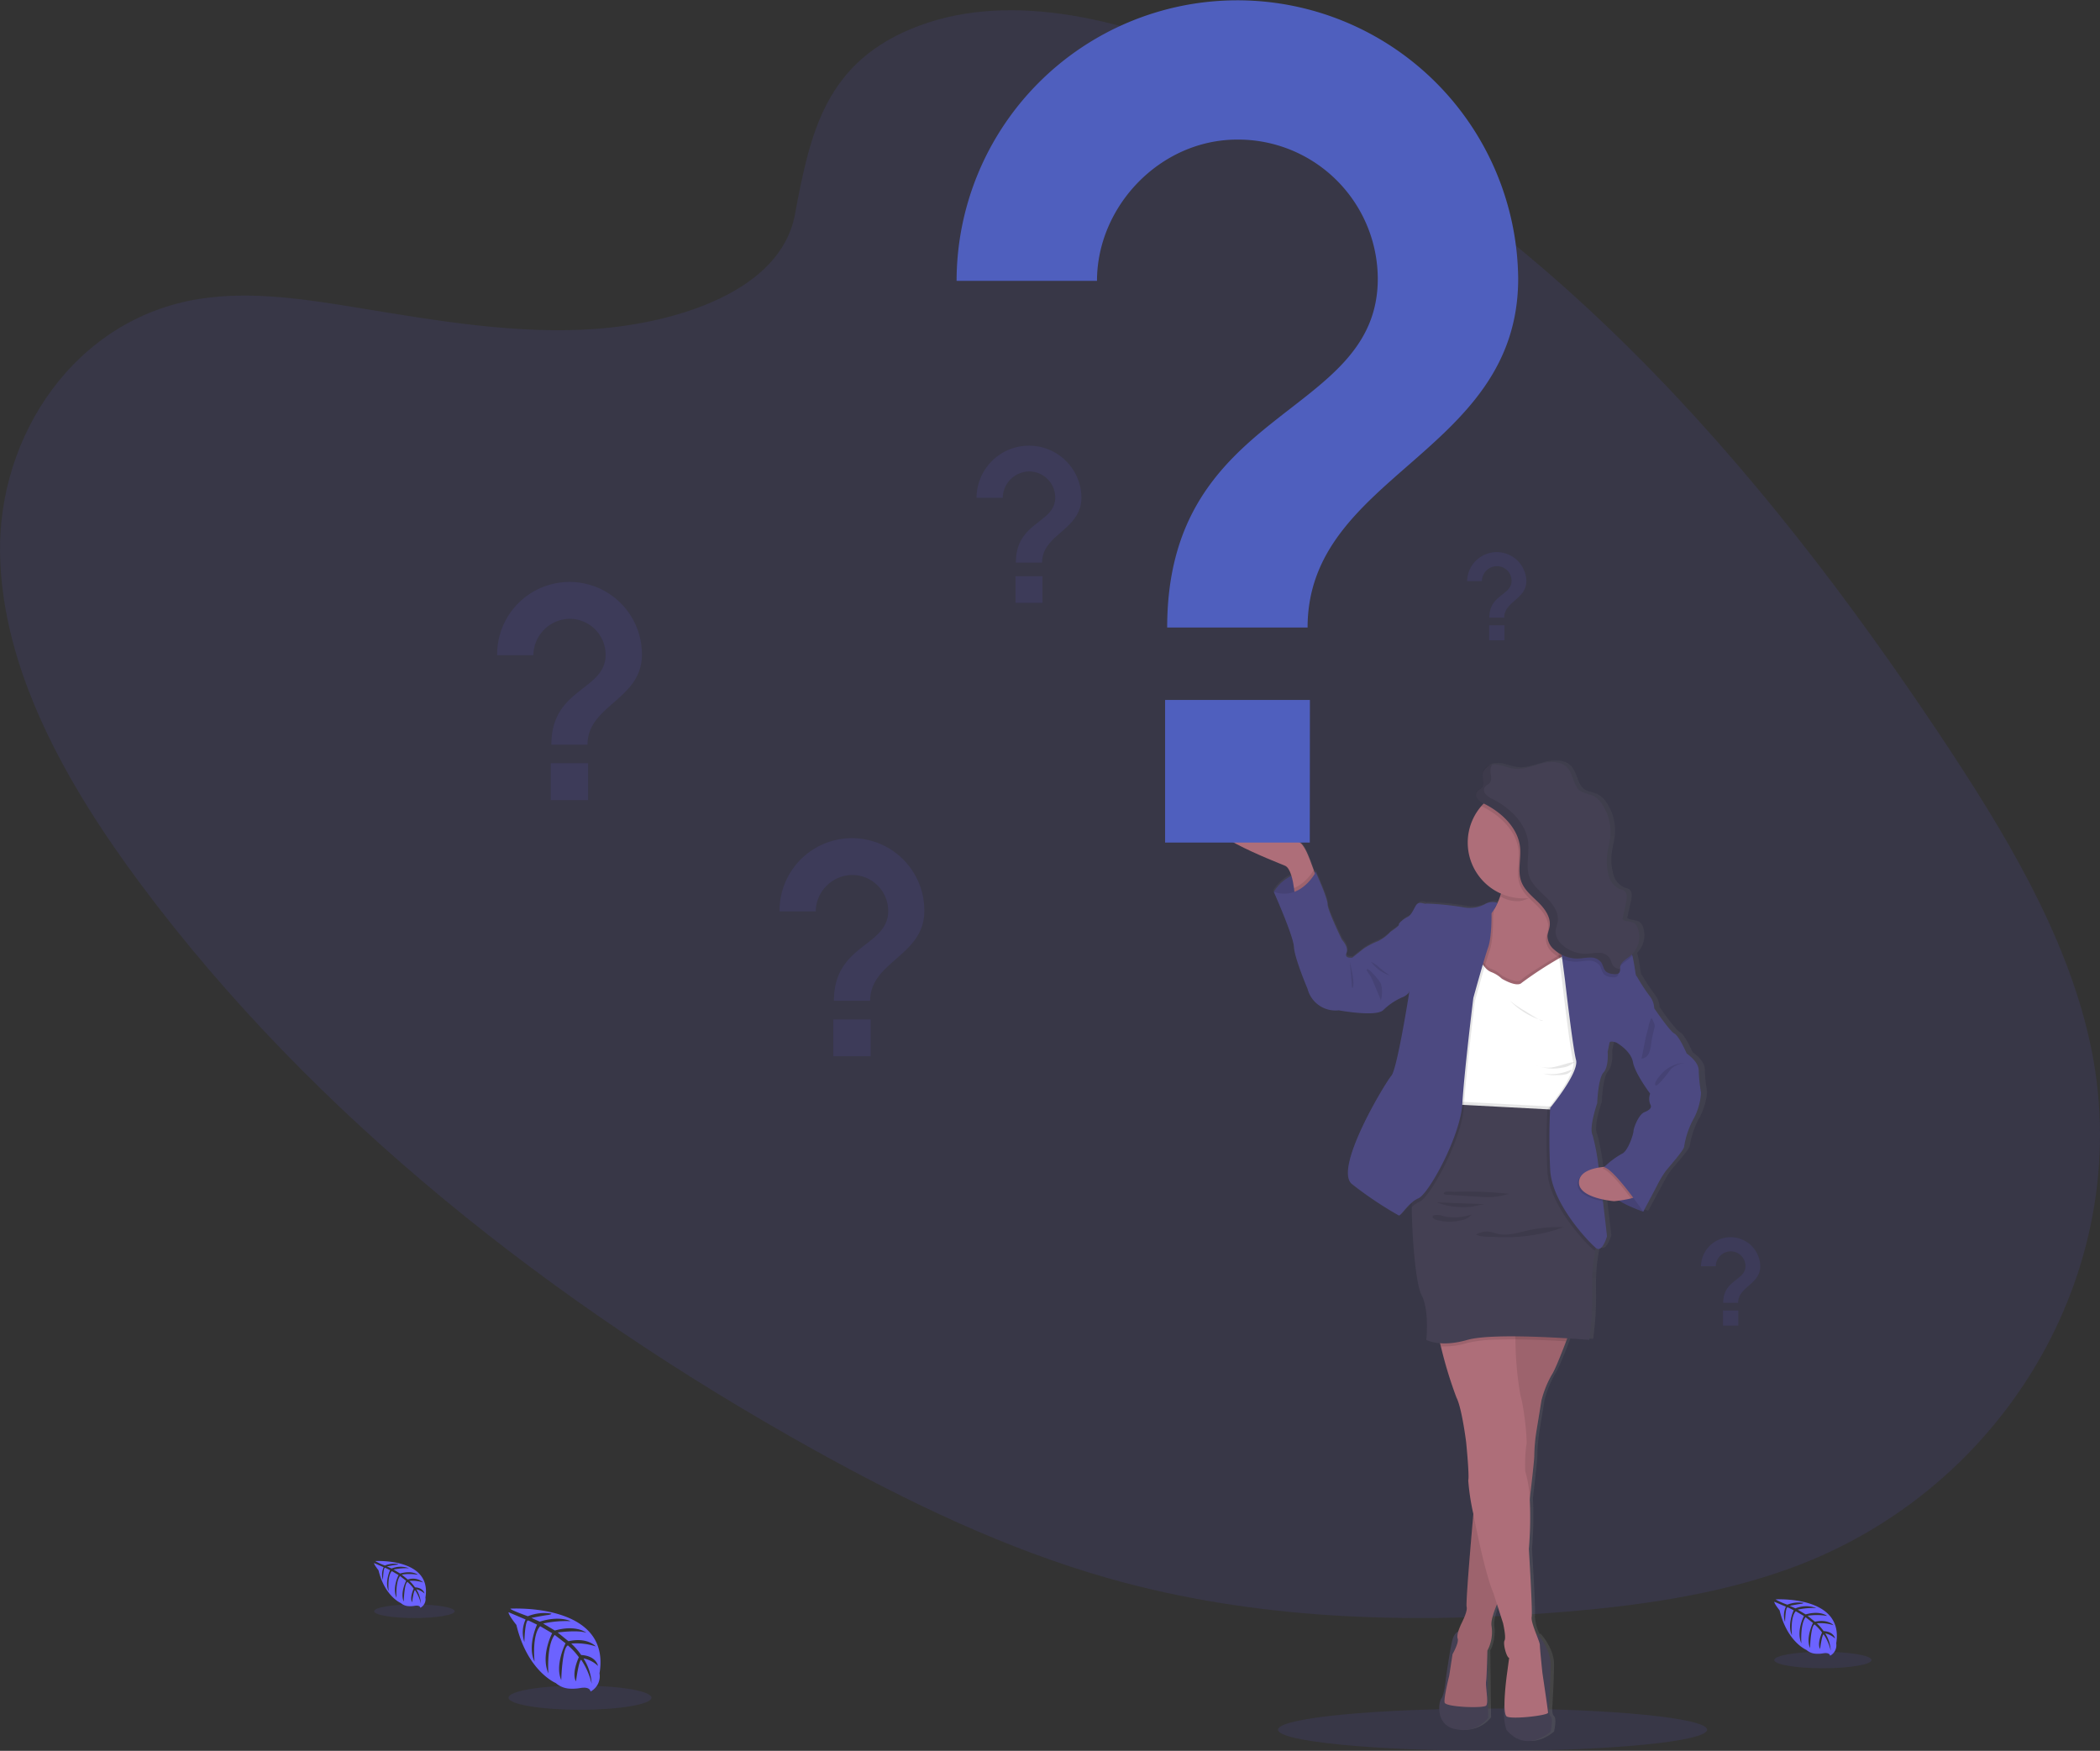 <svg xmlns="http://www.w3.org/2000/svg" xmlns:xlink="http://www.w3.org/1999/xlink" width="373.03" height="310.933" viewBox="0 0 373.03 310.933">
  <rect x="0" y="0" width="373.03" height="310.933" fill="#333333" stroke="none"/>
  <defs>
    <linearGradient id="linear-gradient" x1="0.5" y1="1" x2="0.5" gradientUnits="objectBoundingBox">
      <stop offset="0" stop-color="gray" stop-opacity="0.251"/>
      <stop offset="0.54" stop-color="gray" stop-opacity="0.122"/>
      <stop offset="1" stop-color="gray" stop-opacity="0.102"/>
    </linearGradient>
  </defs>
  <g id="undraw_questions_75e0" transform="translate(-0.004 0)">
    <ellipse id="Ellipse_134" data-name="Ellipse 134" cx="38.11" cy="3.757" rx="38.11" ry="3.757" transform="translate(227.02 303.42)" fill="#6c63ff" opacity="0.1"/>
    <path id="Path_1020" data-name="Path 1020" d="M261.367,39.234c16.785-6.239,37.218-.873,54.668,6.952,54.805,24.584,94.733,71.252,126.455,118.8,11.486,17.216,22.4,35.189,26.713,54.408,8.792,39.117-14.139,79.613-53.137,93.8-13.262,4.831-27.832,6.811-42.424,7.915-25.948,1.966-52.814,1.185-78.554-6.094-18.356-5.2-35.721-13.57-52.375-22.815C196.2,266.367,153.725,232.82,123.14,191.841c-13.414-17.974-24.763-38.236-25.09-58.975s13.188-41.577,35.423-45.1c9.193-1.457,18.918.059,28.4,1.62C175.846,91.684,190,94.1,203.811,93.1c14.265-1.044,32.819-6.618,35.42-20.237C241.985,58.241,244.6,45.465,261.367,39.234Z" transform="translate(-98.04 -34.686)" fill="#6c63ff" opacity="0.1"/>
    <path id="Path_1021" data-name="Path 1021" d="M341.485,800.381s17.933-1.081,15.819,11.486a3.061,3.061,0,0,1-1.594,3.229s-.03-.933-1.839-.617a8.1,8.1,0,0,1-1.947.1,4.062,4.062,0,0,1-2.382-.985h0s-5.042-2.081-7-10.323c0,0-1.453-1.795-1.393-2.259l3.025,1.293a5.431,5.431,0,0,0-.219,4s.1-3.916.68-3.827c.115.018,1.572.743,1.572.743s-1.78,3.8-.439,6.566c0,0-.509-4.686.992-6.291l2.133,1.245s-2.081,3.928-.669,7.131c0,0-.372-4.916,1.115-6.83l1.932,1.486s-1.955,3.872-.762,6.532c0,0,.152-5.726,1.178-6.157a11.585,11.585,0,0,1,1.947,2.1s-1.338,2.809-.509,4.292c0,0,.509-3.812.929-3.831a12.743,12.743,0,0,1,1.858,4.258,9.2,9.2,0,0,0-1.453-4.5,5.074,5.074,0,0,1,2.579,1.334s-.264-1.787-2.991-1.943a11.693,11.693,0,0,0-1.765-2.033,11.043,11.043,0,0,1,4.362.505s-1.449-1.687-4.86-.921l-1.906-1.553s3.578-.491,5.091.052c0,0-1.743-1.486-5.6-.4l-2.073-1.241a18.761,18.761,0,0,1,4.864-.42s-1.917-1.033-5.473.085l-1.486-.665s2.229-.438,2.887-.509.687-.249.687-.249a7.737,7.737,0,0,0-4.2.464S341.429,800.6,341.485,800.381Z" transform="translate(-250.808 -514.701)" fill="#6c63ff"/>
    <ellipse id="Ellipse_135" data-name="Ellipse 135" cx="12.693" cy="2.144" rx="12.693" ry="2.144" transform="translate(90.336 299.347)" fill="#6c63ff" opacity="0.1"/>
    <path id="Path_1022" data-name="Path 1022" d="M277.076,777.648s10.111-.609,8.918,6.477a1.721,1.721,0,0,1-.9,1.821s-.019-.524-1.037-.346a4.51,4.51,0,0,1-1.1.052,2.251,2.251,0,0,1-1.345-.554h0s-2.839-1.178-3.954-5.823c0,0-.817-1.014-.788-1.275l1.709.743a3.071,3.071,0,0,0-.126,2.256s.056-2.211.372-2.159c.067,0,.888.427.888.427s-1,2.144-.245,3.716c0,0-.29-2.642.557-3.549l1.2.7s-1.17,2.23-.372,4.021c0,0-.2-2.772.628-3.85l1.089.847s-1.115,2.181-.427,3.682c0,0,.085-3.229.665-3.471a6.619,6.619,0,0,1,1.1,1.185s-.743,1.583-.286,2.419c0,0,.286-2.148.524-2.159a7.1,7.1,0,0,1,1.044,2.4,5.2,5.2,0,0,0-.818-2.538,2.834,2.834,0,0,1,1.453.743s-.145-1.007-1.687-1.1a6.568,6.568,0,0,0-.992-1.144,6.213,6.213,0,0,1,2.46.282,2.765,2.765,0,0,0-2.742-.52l-1.074-.877a8.891,8.891,0,0,1,2.872.03s-.985-.84-3.162-.227l-1.167-.7a10.621,10.621,0,0,1,2.739-.234,4.2,4.2,0,0,0-3.084.048l-.836-.372s1.26-.249,1.628-.286.39-.141.39-.141a4.381,4.381,0,0,0-2.367.264A9.8,9.8,0,0,1,277.076,777.648Z" transform="translate(-210.421 -500.421)" fill="#6c63ff"/>
    <ellipse id="Ellipse_136" data-name="Ellipse 136" cx="7.157" cy="1.211" rx="7.157" ry="1.211" transform="translate(66.461 284.926)" fill="#6c63ff" opacity="0.1"/>
    <path id="Path_1023" data-name="Path 1023" d="M946.441,795.972s12.207-.743,10.776,7.8a2.1,2.1,0,0,1-1.085,2.2s-.022-.635-1.252-.42a5.51,5.51,0,0,1-1.327.063,2.731,2.731,0,0,1-1.62-.669h0s-3.433-1.416-4.767-7.027c0,0-.988-1.222-.948-1.535l2.059.877a3.7,3.7,0,0,0-.149,2.724s.067-2.668.461-2.6c.082,0,1.07.513,1.07.513s-1.211,2.6-.3,4.459c0,0-.345-3.188.676-4.281l1.449.844s-1.416,2.675-.453,4.857c0,0-.249-3.344.743-4.648l1.315,1.026s-1.33,2.635-.52,4.459c0,0,.108-3.894.806-4.192a8.017,8.017,0,0,1,1.323,1.431s-.911,1.914-.346,2.924c0,0,.346-2.6.632-2.6a8.632,8.632,0,0,1,1.263,2.9,6.248,6.248,0,0,0-.985-3.062,3.451,3.451,0,0,1,1.754.907s-.178-1.215-2.04-1.323a7.921,7.921,0,0,0-1.2-1.382,7.515,7.515,0,0,1,2.973.342s-.989-1.144-3.311-.624l-1.3-1.059a10.706,10.706,0,0,1,3.467.033s-1.189-1.014-3.816-.275l-1.412-.844a12.861,12.861,0,0,1,3.311-.286,5.062,5.062,0,0,0-3.716.059l-1.011-.453s1.52-.3,1.966-.346.468-.171.468-.171a5.277,5.277,0,0,0-2.854.316A12.366,12.366,0,0,1,946.441,795.972Z" transform="translate(-631.042 -511.935)" fill="#6c63ff"/>
    <ellipse id="Ellipse_137" data-name="Ellipse 137" cx="8.639" cy="1.46" rx="8.639" ry="1.46" transform="translate(315.165 293.342)" fill="#6c63ff" opacity="0.1"/>
    <path id="Path_1024" data-name="Path 1024" d="M764.674,453.808a26.509,26.509,0,0,1-.405-3.961c0-1.594-2.166-3.006-2.166-3.006s-1.338-3.1-2.229-3.552-3.645-4.507-3.645-4.507a3.682,3.682,0,0,0-.829-2.185,31.422,31.422,0,0,1-2.255-3.4c-.372-.453-.186-.773-.743-3.415-.03-.137-.063-.271-.1-.4a.524.524,0,0,0-.059-.171,4.459,4.459,0,0,0,1.052-4.619,1.858,1.858,0,0,0-.528-.818c-.628-.513-1.631-.3-2.278-.788l.687-3.04c.163-.743.249-1.683-.4-2.085A3.374,3.374,0,0,0,750,417.6a3.609,3.609,0,0,1-2.051-2.683,9.2,9.2,0,0,1-.223-3.344c.126-1.078.442-2.126.557-3.207a8.807,8.807,0,0,0-1.364-5.7,4.388,4.388,0,0,0-1.8-1.7c-.687-.308-1.486-.372-2.129-.743-1.382-.881-1.312-2.973-2.415-4.173s-3.058-1.2-4.667-.784-3.211,1.115-4.86.94c-1.063-.119-2.059-.6-3.125-.713a3.292,3.292,0,0,0-.914.041V395.5a1.983,1.983,0,0,0-1.7,1.327,2.028,2.028,0,0,0-.052.543c0,.435.1.888.112,1.3a1.241,1.241,0,0,1-.3.918c-.212.227-.524.346-.743.58a.929.929,0,0,0-.271.684c0,.661.825,1.245,1.378,1.512h.022c-.149.149-.3.3-.435.464a9.787,9.787,0,0,0-2.46,6.5,9.921,9.921,0,0,0,6.034,9.059l-.078.241a13.817,13.817,0,0,1-.546,1.4,2.784,2.784,0,0,0-2.334.26,5.892,5.892,0,0,1-3.694.546,50.161,50.161,0,0,0-6.781-.684c-.464.182-1.382-.635-1.981.457s-.877,1.683-1.486,1.958-1.661,1.137-1.52,1.319-1.524,1.275-1.524,1.275a7.576,7.576,0,0,1-2.259,1.683,13.269,13.269,0,0,0-2.583,1.323l-2.033,1.59s-1.52.23-1.059-.817-.832-2.367-.832-2.367-2.583-5.236-2.583-6.317-2.122-5.693-2.122-5.693l-.26-.026-.119-.338c-.39-1.1-.9-2.441-1.282-3.229-.743-1.5-1.2-1.661-1.2-1.661s-8.948-6.718-14.76-4.671,10.609,8.149,12.084,8.788a2.787,2.787,0,0,1,1.148,1.787,7.646,7.646,0,0,0-3.177,2.858s3.552,7.874,3.645,9.832,2.445,7.432,2.445,7.432a5.183,5.183,0,0,0,5.626,3.824s6.551,1.2,7.982,0a11.322,11.322,0,0,1,3.415-2.285,2.694,2.694,0,0,0,1.289-.91s-2.166,13.656-3.229,14.841-10.453,16.517-7.082,19.259a67.328,67.328,0,0,0,8.439,5.574c.286.141,1.145-1.289,2.371-2.3v.792c.022,5.455.743,13.749,1.739,15.607,1.486,2.731.877,8.011.877,8.011a6.319,6.319,0,0,0,2.493.6c.045.178.1.372.145.557A74.258,74.258,0,0,0,720.578,508c1.014,1.914,1.75,7.971,1.75,7.971s.6,5.945.372,6.781a39.911,39.911,0,0,0,.914,5.945h0c-.372,4.27-1.078,12.5-1.2,15.477h0v.216a.948.948,0,0,1,0,.1v.182h0a2.782,2.782,0,0,0,.022.561,1.82,1.82,0,0,1-.063.847,14.79,14.79,0,0,1-1,2.386,11.368,11.368,0,0,0-.446,1.152,2.082,2.082,0,0,0-1.078,1.531c-.461,1.776-1.152,6.689-1.152,6.689s-.279,3.006-.829,3.69-1.115,4.961,2.813,5.507a5.681,5.681,0,0,0,5.626-2.081l-.138-11.92v-.022a1.8,1.8,0,0,0,.2-.323v-.03c.026-.056.056-.115.082-.182l.034-.089.059-.145a.207.207,0,0,1,0-.052,7.877,7.877,0,0,0,.334-3.549v-.5a1.4,1.4,0,0,1,.022-.245v-.045l.022-.145v-.063a.275.275,0,0,1,.03-.149.168.168,0,0,1,0-.037c.037-.171.082-.372.13-.535v-.041l.056-.178h0c.056-.189.119-.372.186-.572v-.037a.523.523,0,0,1,.063-.175v-.022c.067-.182.138-.371.2-.528l.019-.048.059-.149.019-.044.141-.331h0l1.089,3.363s.6,2.5.279,3.1.371,3.051.829,3.1l-.427,3.1a47.35,47.35,0,0,0-.412,5.146c-.03.2-.06.372-.082.49a11.164,11.164,0,0,0,.416,4.047c3.642,4.307,7.982.334,7.982.334s.505-2.278,0-2.731-.279-2.1-.279-2.1.23-4.054.275-7.012-2.419-5.574-2.419-5.574l-.138.123a8.761,8.761,0,0,1-.855-3.118c.186-1.048-.509-12.11-.509-12.11a65.612,65.612,0,0,0,.164-8.918h0c.059-.5.115-1,.171-1.486.279-2.378.505-4.411.594-5.477h0v-.126c.022-.286.034-.491.03-.587,0-.372,0-.8.037-1.26.085-1.278.286-2.7.286-2.7l.966-5.875a18.366,18.366,0,0,1,1.8-4.459l.126-.2h0c.041-.071.082-.149.126-.23l.019-.033c.041-.078.086-.16.126-.245l.019-.034c.149-.293.308-.632.476-1,0-.03.026-.056.037-.085l.126-.282a.292.292,0,0,1,.048-.112c.019-.037.078-.19.119-.282a1.055,1.055,0,0,0,.048-.115c.048-.111.1-.227.149-.346l.07-.171c.033-.085.071-.171.108-.256l.089-.227c.026-.056.048-.111.071-.167l.1-.256c0-.037.034-.078.048-.115.264-.658.517-1.308.743-1.9h0c.071-.186.141-.372.2-.535,2.363.145,3.969.275,3.969.275a54.45,54.45,0,0,0,.505-8.829,32.8,32.8,0,0,1,.583-7.06c.033-.182.063-.346.093-.494l.063.052c1.156.91,1.984-2.1,1.984-2.1s-.312-2.806-.743-6.206l-.044-.338a17.444,17.444,0,0,0,2.018.308s.372-.033.881-.1a24.38,24.38,0,0,0,4.437,2.007l2.456-4.533a18.433,18.433,0,0,1,1.616-2.687c.743-.91,3.367-3.824,3.322-4.37a15.382,15.382,0,0,1,1.8-5.1A11.262,11.262,0,0,0,764.674,453.808Zm-10.241,3.46c-.97.409-1.891,2.687-1.936,3.37s-1.063,3.686-2.122,4.05a14.149,14.149,0,0,0-3.14,2.326c-.3.026-.65.067-1.011.126a35.411,35.411,0,0,0-1.063-5.73c-.743-1.367.814-5.737.814-5.737s.152-4.414,1.115-5.462.743-3.69.743-3.69.23-1.092.323-1.59,1.371,0,1.382,0h0s2.49,1.364,2.861,3.411,3.092,5.6,3.092,5.6-.416,1.23,0,1.858S755.4,456.858,754.433,457.267Z" transform="translate(-461.437 -259.98)" fill="url(#linear-gradient)"/>
    <path id="Path_1025" data-name="Path 1025" d="M707,451.777a7.432,7.432,0,0,1,7.432-3.5v5.317H711.2l-2.527-.639Z" transform="translate(-480.715 -293.399)" fill="#4c4981"/>
    <path id="Path_1026" data-name="Path 1026" d="M707,451.777a7.432,7.432,0,0,1,7.432-3.5v5.317H711.2l-2.527-.639Z" transform="translate(-480.715 -293.399)" opacity="0.1"/>
    <path id="Path_1027" data-name="Path 1027" d="M695.852,432.408l-3.957,2.772s-.033-.554-.134-1.312c-.2-1.434-.639-3.586-1.594-4-1.453-.639-17.628-6.726-11.891-8.773s14.54,4.663,14.54,4.663.453.156,1.178,1.654c.372.788.881,2.129,1.263,3.225C695.611,431.624,695.852,432.408,695.852,432.408Z" transform="translate(-461.894 -276.122)" fill="#ae6e79"/>
    <path id="Path_1028" data-name="Path 1028" d="M712.861,431.722l.45-.212,1.263,1.442-1.033,2.2-1.761-.706.409-1.761Z" transform="translate(-447.289 -271.166)" fill="#4c4981"/>
    <path id="Path_1029" data-name="Path 1029" d="M789.976,811s-1.137-.134-1.59,1.639-1.137,6.689-1.137,6.689-.271,3-.818,3.682-1.089,4.953,2.772,5.5a5.591,5.591,0,0,0,5.544-2.077l-.138-11.917Z" transform="translate(-530.39 -521.385)" fill="#444053"/>
    <path id="Path_1030" data-name="Path 1030" d="M822.807,812.44s2.43,2.6,2.385,5.552-.275,7-.275,7-.223,1.639.275,2.092,0,2.727,0,2.727-4.273,3.965-7.863-.334a11.366,11.366,0,0,1-.409-4.039c.29-1.583,1.1-8.7,1.1-8.7Z" transform="translate(-549.747 -522.293)" fill="#444053"/>
    <path id="Path_1031" data-name="Path 1031" d="M811.055,661.981s-2.452,6.859-3.5,8.45a18.194,18.194,0,0,0-1.769,4.459l-.955,5.86a32.7,32.7,0,0,0-.32,3.954c.045,1.319-2.363,20.538-2.363,20.538l-3.816,4.864s-1.68,3.407-1.408,4.831a7.016,7.016,0,0,1-.743,4.362s-.089,4.459-.227,5.451.5,3.82,0,4.318-7.179.275-7.361-.546.818-4.771.818-4.771l.591-3.816s1.182-2.088.91-2.772.5-2.27.543-2.408,1.274-2.363,1.048-3.225,1.431-19.2,1.431-19.2l4.678-32.852Z" transform="translate(-531.975 -426.171)" fill="#ae6e79"/>
    <path id="Path_1032" data-name="Path 1032" d="M811.055,661.993s-.372,1.033-.881,2.389a46.223,46.223,0,0,1-2.62,6.061,18.43,18.43,0,0,0-1.772,4.459l-.955,5.864a32.972,32.972,0,0,0-.316,3.954c0,.52-.349,3.839-.8,7.662-.687,5.845-1.568,12.876-1.568,12.876l-3.816,4.864s-.193.372-.435.959c-.479,1.115-1.156,2.924-.974,3.857a7.043,7.043,0,0,1-.743,4.362s-.093,4.459-.227,5.451.5,3.816,0,4.318-7.179.275-7.361-.543.818-4.771.818-4.771l.591-3.82s1.182-2.088.907-2.772.5-2.27.546-2.408,1.275-2.363,1.048-3.225c-.175-.658.743-11.423,1.17-16.528.145-1.605.238-2.649.238-2.649l4.024-28.263.327-2.278.327-2.311Z" transform="translate(-531.975 -426.184)" opacity="0.1"/>
    <path id="Path_1033" data-name="Path 1033" d="M804.711,734.138c.041.5-6.41,1.23-7.331.684s0-7.317,0-7.317l.42-3.088c-.45-.048-1.133-2.5-.817-3.092s-.271-3.088-.271-3.088l-1.07-3.344-.654-2.047c-1.063-2.345-2.6-9.033-3.556-14.027a40.637,40.637,0,0,1-.9-5.923c.227-.818-.371-6.77-.371-6.77s-.743-6.046-1.724-7.952a74.865,74.865,0,0,1-2.765-9.07c-.409-1.572-.691-2.7-.691-2.7s6.867-.576,11.032-.777c1.914-.093,3.259-.1,3.1.052a5.65,5.65,0,0,0-.19,2.192,57.278,57.278,0,0,0,.914,10.077c.635,2.044,1.271,8.175,1,8.769a27.673,27.673,0,0,0-.182,4.544,20.436,20.436,0,0,1,.8,4.931,66.646,66.646,0,0,1-.156,8.877s.68,11.044.5,12.088,1.453,4.318,1.453,4.953.453,4.953.453,4.953S804.682,733.64,804.711,734.138Z" transform="translate(-529.719 -429.99)" fill="#ae6e79"/>
    <path id="Path_1034" data-name="Path 1034" d="M818.911,460.389l-.78.843-.509.55-2.973,3.2-7.681.866-4.087-1.093-1.011-.271s0-2.051.182-4.511c.26-3.155.881-6.986,2.363-8.03a5.9,5.9,0,0,0,1.728-2.189,12.315,12.315,0,0,0,.743-1.836c.03-.082.052-.16.078-.242a20.513,20.513,0,0,0,.721-3.37s.981-.542,2.345-1.174c3.556-1.661,9.7-3.954,7.562,1.174a20.071,20.071,0,0,0-.8,2.3c-.033.115-.063.23-.089.342-.713,2.854-.242,4.585.29,5.54h0a3.483,3.483,0,0,0,.308.472,2.478,2.478,0,0,0,.517.524l.884,5.615.074.464Z" transform="translate(-540.333 -288.972)" fill="#ae6e79"/>
    <path id="Path_1035" data-name="Path 1035" d="M826.085,445.041c-.405.974.2-.8,0,0-1.62,1.152-5.436,4.433-7.58,4.433a5.957,5.957,0,0,1-3.125-.825,20.275,20.275,0,0,0,.8-3.608S829.04,437.951,826.085,445.041Z" transform="translate(-548.823 -289.435)" opacity="0.1"/>
    <path id="Path_1036" data-name="Path 1036" d="M819.493,417.547a9.914,9.914,0,0,1-8.87,9.851c-.342.033-.687.056-1.037.056a9.907,9.907,0,1,1,9.906-9.906Z" transform="translate(-538.956 -267.912)" fill="#ae6e79"/>
    <path id="Path_1037" data-name="Path 1037" d="M815.314,511.042l-1.412,3.682s-1.148.048-2.939.1c-6.046.193-19.367.438-19.962-1.115a3.951,3.951,0,0,1-.208-1.222,23.958,23.958,0,0,1,1.026-6s.635-7.272.635-7.588-.546-5.41-.546-5.41L793,489.4l3.043-2.137s1.364,2.092,2.181,2.27a5.669,5.669,0,0,1,1.91,1.185s2.679,1.635,3.545.725,7.588-4.909,7.588-4.909l3.545,3.909Z" transform="translate(-533.37 -317.494)" opacity="0.1"/>
    <path id="Path_1038" data-name="Path 1038" d="M815.333,512.563l-1.412,3.679s-1.148.052-2.939.108h-.175c-.773.026-1.657.052-2.6.071-4.8.112-11.423.141-14.882-.372-1.3-.186-2.152-.453-2.293-.817a3.286,3.286,0,0,1-.164-.676c-.022-.171-.037-.372-.045-.546a23.961,23.961,0,0,1,1.026-6s.635-7.272.635-7.588-.546-5.41-.546-5.41l1.092-4.088,2.092-1.464.951-.669a14.279,14.279,0,0,0,1.044,1.375,2.78,2.78,0,0,0,1.137.9,5.687,5.687,0,0,1,1.91,1.185s2.679,1.635,3.545.725a68.866,68.866,0,0,1,6.633-4.336c.58-.353.955-.572.955-.572l.476.528,3.069,3.381Z" transform="translate(-533.388 -318.449)" fill="#fff"/>
    <path id="Path_1039" data-name="Path 1039" d="M720.731,449.2l-3.957,2.772s-.033-.554-.134-1.312a8.011,8.011,0,0,0,3.485-3.233C720.49,448.418,720.731,449.2,720.731,449.2Z" transform="translate(-486.773 -292.917)" opacity="0.1"/>
    <path id="Path_1040" data-name="Path 1040" d="M728.54,459.227l-.862-.23a7.493,7.493,0,0,1-2.23,1.683A13.015,13.015,0,0,0,722.907,462l-2,1.59s-1.486.23-1.044-.817-.817-2.363-.817-2.363-2.545-5.225-2.545-6.317-2.1-5.678-2.1-5.678-2.638,5.135-7.454,3.5c0,0,3.5,7.859,3.59,9.814s2.408,7.406,2.408,7.406a5.13,5.13,0,0,0,5.544,3.82s6.454,1.2,7.863,0a11.4,11.4,0,0,1,3.344-2.281,2.758,2.758,0,0,0,1.271-.907v-5.4Z" transform="translate(-480.678 -293.532)" fill="#4c4981"/>
    <path id="Path_1041" data-name="Path 1041" d="M743.3,491.33s1.137,4.229.409,4.682Z" transform="translate(-503.527 -320.504)" opacity="0.1"/>
    <path id="Path_1042" data-name="Path 1042" d="M810.97,560.187c-6.046.193-19.367.435-19.962-1.115a3.949,3.949,0,0,1-.208-1.222l19.75,1.04Z" transform="translate(-533.376 -362.306)" opacity="0.1"/>
    <path id="Path_1043" data-name="Path 1043" d="M808.811,661.981s-.371,1.033-.881,2.389c-2.508-.152-5.83-.312-8.985-.334-1.115,0-2.207,0-3.24.037a24.408,24.408,0,0,0-5.3.587,14.046,14.046,0,0,1-4.719.609c-.409-1.572-.691-2.7-.691-2.7s6.867-.576,11.032-.777l.327-2.311Z" transform="translate(-529.732 -426.171)" opacity="0.1"/>
    <path id="Path_1044" data-name="Path 1044" d="M806.544,582.319l-.773,1.635s-.108.487-.245,1.26a32.208,32.208,0,0,0-.572,7.06,55.851,55.851,0,0,1-.5,8.814s-16.721-1.408-21.626,0-7.32,0-7.32,0,.594-5.269-.862-8c-.992-1.858-1.691-10.152-1.713-15.607,0-2.516.126-4.422.442-4.808,1-1.226,5.269-13.5,5.269-13.5l.974.052,2.6.138,14.789.78,2.322.123.245.743Z" transform="translate(-522.147 -363.142)" fill="#444053"/>
    <path id="Path_1045" data-name="Path 1045" d="M871.652,595.823l.138,1.457s-7.324-2.385-6.953-5.317,0-2.6,0-2.6l5.886.5Z" transform="translate(-579.893 -382.101)" fill="#4c4981"/>
    <path id="Path_1046" data-name="Path 1046" d="M871.652,595.823l.138,1.457s-7.324-2.385-6.953-5.317,0-2.6,0-2.6l5.886.5Z" transform="translate(-579.893 -382.101)" opacity="0.1"/>
    <path id="Path_1047" data-name="Path 1047" d="M754.571,492.492a6.526,6.526,0,0,0,2.579,1.341,1.68,1.68,0,0,1-.743-.372c-.524-.372-1.022-.777-1.527-1.17a4.791,4.791,0,0,0-1.419-.981A7.838,7.838,0,0,0,754.571,492.492Z" transform="translate(-509.911 -320.491)" opacity="0.1"/>
    <path id="Path_1048" data-name="Path 1048" d="M753.34,496.57a3.281,3.281,0,0,1,.565.9,5.413,5.413,0,0,1-.041,2.813l-1.174-2.832c-.2-.483-.409-.966-.654-1.427-.108-.2-.784-1.018-.706-1.189C751.538,494.347,753.12,496.3,753.34,496.57Z" transform="translate(-508.569 -322.656)" opacity="0.1"/>
    <path id="Path_1049" data-name="Path 1049" d="M836.964,540.15a3.783,3.783,0,0,0,2.137-1c-1.208.152-2.352.628-3.541.877a5.262,5.262,0,0,1-3.3-.3A8.115,8.115,0,0,0,836.964,540.15Z" transform="translate(-559.43 -350.555)" opacity="0.1"/>
    <path id="Path_1050" data-name="Path 1050" d="M825.713,513.373a.829.829,0,0,1-.613-.152q-1.36-.78-2.683-1.628a17.82,17.82,0,0,1-2.627-1.813A13.365,13.365,0,0,0,825.713,513.373Z" transform="translate(-551.594 -332.098)" opacity="0.1"/>
    <path id="Path_1051" data-name="Path 1051" d="M838.331,543.872a5.659,5.659,0,0,0,1.42-.115,1.9,1.9,0,0,0,1.167-.765.668.668,0,0,0-.494.078,8.338,8.338,0,0,1-4.563.546A6.592,6.592,0,0,0,838.331,543.872Z" transform="translate(-561.693 -352.958)" opacity="0.1"/>
    <path id="Path_1052" data-name="Path 1052" d="M799.79,601.5a14.908,14.908,0,0,1-2.9.569,17.562,17.562,0,0,1-2.3-.045l-3.716-.234-1.858-.119c-.219,0-1.115,0-.673-.442.223-.216,1.464-.078,1.784-.089q.925-.03,1.858-.033c1.23,0,2.464,0,3.694.074C797.059,601.251,798.415,601.355,799.79,601.5Z" transform="translate(-531.758 -389.491)" opacity="0.1"/>
    <path id="Path_1053" data-name="Path 1053" d="M793.363,606.536a15,15,0,0,0-2.1.431,13.943,13.943,0,0,1-2.192.085,12.227,12.227,0,0,1-4.225-.862C787.685,606.335,790.528,606.42,793.363,606.536Z" transform="translate(-529.637 -392.683)" opacity="0.1"/>
    <path id="Path_1054" data-name="Path 1054" d="M784.152,612.159a6.094,6.094,0,0,1,.81.223,9.508,9.508,0,0,0,4.831-.342,2.835,2.835,0,0,1-1.832,1.018,8.494,8.494,0,0,1-3.567.13c-.372-.074-1.3-.208-1.486-.594C782.6,612.025,783.8,612.1,784.152,612.159Z" transform="translate(-528.385 -396.36)" opacity="0.1"/>
    <path id="Path_1055" data-name="Path 1055" d="M806.047,618.867a12.132,12.132,0,0,1,1.39.372c1.765.439,3.6-.163,5.37-.568a24.99,24.99,0,0,1,6.5-.6,6.439,6.439,0,0,0-1.394.457c-.5.152-1.011.294-1.52.42-1,.245-2.014.446-3.036.591a31.211,31.211,0,0,1-6.231.271c-.951-.052-2.6.045-3.415-.435A3.764,3.764,0,0,1,806.047,618.867Z" transform="translate(-541.489 -400.136)" opacity="0.1"/>
    <path id="Path_1056" data-name="Path 1056" d="M787.37,465.854s.089,4.184-.591,6.094c-.216.595-.55,1.691-.914,2.921-.4,1.364-.832,2.891-1.167,4.087s-.557,2-.557,2-1.535,12.5-1.932,18.457a1.452,1.452,0,0,1-.022.312c-.022.334-.059.684-.115,1.044-.884,5.916-5.986,15.038-7.7,15.767a5.1,5.1,0,0,0-1.442.992c0-2.516.126-4.422.442-4.808,1-1.226,5.269-13.5,5.269-13.5l.974.052c-.022-.171-.037-.372-.045-.546a23.959,23.959,0,0,1,1.026-6s.635-7.272.635-7.588-.546-5.41-.546-5.41l1.092-4.087,2.092-1.464c.26-3.155.881-6.986,2.363-8.03a5.905,5.905,0,0,0,1.728-2.189c.294.041-.242-.219-.242-.219Z" transform="translate(-522.146 -303.166)" opacity="0.1"/>
    <path id="Path_1057" data-name="Path 1057" d="M768.983,462.874a2.705,2.705,0,0,0-2.3.26,5.751,5.751,0,0,1-3.638.546,49.305,49.305,0,0,0-6.689-.684c-.464.182-1.364-.635-1.955.457s-.862,1.68-1.453,1.951-1.639,1.137-1.486,1.319-1.486,1.271-1.486,1.271l3.315,10.776s-2.137,13.63-3.181,14.812-10.315,16.495-7,19.222a66.057,66.057,0,0,0,8.316,5.574c.372.182,1.68-2.27,3.5-3.043s7.454-11,7.8-16.814,1.954-18.765,1.954-18.765,1.955-7.09,2.635-9,.591-6.094.591-6.094Z" transform="translate(-502.961 -302.53)" fill="#4c4981"/>
    <path id="Path_1058" data-name="Path 1058" d="M847.045,527.829l-.773,1.635s-.108.487-.245,1.26a.694.694,0,0,1-.372-.167c-1.137-.91-7.8-7.77-8.134-13.86-.234-4.493-.123-8.364-.048-10.089.022-.543.045-.87.045-.94h0s5.18-6.272,4.589-8.495-1.954-14.12-1.954-14.12l-.2-1.561-.346-2.638-.825-6.384.855.2a2.482,2.482,0,0,0,.517.524l.884,5.615,3.069,3.381.5,20.586-1.412,3.679s-1.148.052-2.939.108h-.175Z" transform="translate(-562.648 -308.652)" opacity="0.1"/>
    <path id="Path_1059" data-name="Path 1059" d="M850.748,493.389s-1.271-.5-1.36,0-.32,1.587-.32,1.587.227,2.638-.743,3.682-1.115,5.451-1.115,5.451-1.531,4.362-.806,5.726a36.746,36.746,0,0,1,1.081,5.946c.26,1.858.517,3.9.743,5.763.413,3.389.721,6.194.721,6.194s-.821,3-1.958,2.088-7.8-7.77-8.13-13.86c-.223-4.277-.134-7.993-.059-9.825.03-.777.059-1.215.059-1.215s5.18-6.272,4.589-8.5-1.955-14.12-1.955-14.12l-.238-1.839L841,478.492l-.059-.435-.821-6.317h0c.145.034,5.243,1.185,5.916,1.858s4.831,1.635,4.831,1.635a3.634,3.634,0,0,1,2.579,2.646c.041.126.071.26.1.4.546,2.638.372,2.954.743,3.411S850.748,493.389,850.748,493.389Z" transform="translate(-563.489 -308.193)" fill="#4c4981"/>
    <path id="Path_1060" data-name="Path 1060" d="M856.69,596.013c-1.858-.372-4.615-1.23-4.552-3.125.056-1.772,2.189-2.412,3.8-2.638C856.2,592.1,856.46,594.148,856.69,596.013Z" transform="translate(-571.921 -382.666)" opacity="0.1"/>
    <path id="Path_1061" data-name="Path 1061" d="M862.912,594.39c-.074.16-.372.3-.8.42a21.43,21.43,0,0,1-3.021.494s-6.317-.5-6.228-3.367c.067-2.055,2.921-2.6,4.522-2.724a10.4,10.4,0,0,1,1.066-.044S863.184,593.8,862.912,594.39Z" transform="translate(-572.38 -381.987)" fill="#ae6e79"/>
    <path id="Path_1062" data-name="Path 1062" d="M869.984,594.39c-.074.16-.372.3-.8.42-1.646-2.2-3.943-5.031-5.068-5.28l.342-.316a10.4,10.4,0,0,1,1.066-.044S870.255,593.8,869.984,594.39Z" transform="translate(-579.451 -381.987)" opacity="0.1"/>
    <path id="Path_1063" data-name="Path 1063" d="M868.858,497.69l1.858.275a32.3,32.3,0,0,0,2.23,3.408,3.716,3.716,0,0,1,.818,2.181s2.727,4.043,3.589,4.5,2.181,3.545,2.181,3.545,2.137,1.408,2.137,3a26.716,26.716,0,0,0,.409,3.954,11.211,11.211,0,0,1-1.226,4.459,15.225,15.225,0,0,0-1.772,5.083c.048.557-2.545,3.456-3.27,4.362a18.482,18.482,0,0,0-1.591,2.683l-2.408,4.545s-5.091-7.5-6.952-7.907a14.63,14.63,0,0,1,3.132-2.363c1.044-.364,2.048-3.344,2.092-4.043s.955-2.954,1.906-3.344,1.457-.818,1.048-1.457a2.715,2.715,0,0,1,0-1.858s-2.683-3.545-3.047-5.574-2.817-3.407-2.817-3.407l-1.408-3.456Z" transform="translate(-579.916 -324.501)" fill="#4c4981"/>
    <path id="Path_1064" data-name="Path 1064" d="M890.939,540.99a5.9,5.9,0,0,1,3.668-1.39,4.471,4.471,0,0,0-2.4.94,5.665,5.665,0,0,0-.665.847c-.216.308-1.969,2.538-2.229,2.185C888.876,543.056,890.586,541.291,890.939,540.99Z" transform="translate(-595.238 -350.837)" opacity="0.1"/>
    <path id="Path_1065" data-name="Path 1065" d="M882.73,525.321a1.572,1.572,0,0,0,1.3-.918,5.148,5.148,0,0,0,.4-1.613,24.066,24.066,0,0,1,.561-2.761,1.278,1.278,0,0,0-.078-1.115,3.765,3.765,0,0,0-.4-.825,4.949,4.949,0,0,0-.569,1.735c-.171.617-.327,1.237-.476,1.858C883.391,521.98,882.775,525.321,882.73,525.321Z" transform="translate(-591.146 -337.32)" opacity="0.1"/>
    <path id="Path_1066" data-name="Path 1066" d="M832.966,437.578a3.833,3.833,0,0,1-.628.647c-.743.591-1.728,1.089-1.821,2.021a2.176,2.176,0,0,1-.112.9c-.238.409-.821.372-1.286.294a2.23,2.23,0,0,1-1.089-.4c-.487-.416-.531-1.159-.9-1.683a2.293,2.293,0,0,0-1.858-.821c-.695-.022-1.386.134-2.081.163a5.718,5.718,0,0,1-1.334-.089,4.22,4.22,0,0,1-.431-.089,5.54,5.54,0,0,1-.907-.308,3.992,3.992,0,0,1-.442-.208,5.873,5.873,0,0,1-1.282-.892,3.187,3.187,0,0,1-1.189-2.412c.034-.568.29-1.092.372-1.654.279-1.605-.788-3.121-1.943-4.27-.461-.457-.951-.9-1.412-1.364a6.8,6.8,0,0,1-1.661-2.371,7.06,7.06,0,0,1-.3-2.973,20.515,20.515,0,0,0,.085-3.054c-.342-3.612-3.426-6.38-6.51-7.885l-.137-.071a9.9,9.9,0,1,1,13.321,14.492c-.033.115-.063.23-.089.342-.713,2.854-.242,4.585.29,5.54h0c.145.033,5.243,1.185,5.916,1.858s4.831,1.635,4.831,1.635a3.634,3.634,0,0,1,2.6,2.657Z" transform="translate(-542.991 -267.923)" opacity="0.1"/>
    <path id="Path_1067" data-name="Path 1067" d="M803.885,400.986c.2-.234.513-.353.721-.58.643-.7,0-1.839.234-2.761a2.293,2.293,0,0,1,2.557-1.36c1.048.108,2.029.591,3.077.71,1.627.182,3.2-.524,4.79-.936s3.5-.435,4.6.78,1.018,3.285,2.378,4.165a13.524,13.524,0,0,0,2.1.743,4.313,4.313,0,0,1,1.776,1.7,8.9,8.9,0,0,1,1.345,5.689c-.115,1.078-.427,2.125-.554,3.2a9.325,9.325,0,0,0,.223,3.344,3.564,3.564,0,0,0,2.018,2.675,3.408,3.408,0,0,1,.743.256c.643.4.557,1.345.394,2.081l-.661,3.051c.635.483,1.624.275,2.23.784a1.859,1.859,0,0,1,.52.818,4.459,4.459,0,0,1-1.334,4.883c-.743.591-1.728,1.089-1.821,2.018a2.1,2.1,0,0,1-.111.9c-.234.409-.821.372-1.286.294a2.228,2.228,0,0,1-1.085-.4c-.491-.416-.531-1.159-.9-1.683a2.3,2.3,0,0,0-1.858-.821c-.7-.022-1.386.134-2.085.167a6.161,6.161,0,0,1-4.381-1.583,3.2,3.2,0,0,1-1.193-2.415c.033-.565.29-1.092.372-1.654.275-1.6-.788-3.121-1.943-4.27s-2.512-2.207-3.077-3.734c-.706-1.891-.022-4-.212-6.009-.342-3.616-3.422-6.38-6.51-7.889C804.257,402.792,803.086,401.9,803.885,400.986Z" transform="translate(-541.43 -260.474)" fill="#444053"/>
    <path id="Path_1068" data-name="Path 1068" d="M828.138,433.013c-.49-.42-.531-1.159-.9-1.683a2.308,2.308,0,0,0-1.858-.825c-.7-.022-1.39.134-2.085.167a6.142,6.142,0,0,1-4.4-1.587,3.187,3.187,0,0,1-1.189-2.412c.034-.569.29-1.1.372-1.654.279-1.605-.788-3.125-1.943-4.273s-2.508-2.207-3.077-3.734c-.7-1.888,0-4-.208-6.009-.346-3.616-3.426-6.38-6.51-7.889-.721-.353-1.891-1.249-1.092-2.159.2-.234.509-.353.717-.58.643-.695,0-1.839.238-2.757a1.517,1.517,0,0,1,.234-.509,1.982,1.982,0,0,0-1.676,1.327c-.227.922.409,2.062-.234,2.761-.208.227-.516.346-.721.576-.8.91.372,1.81,1.092,2.159,3.088,1.509,6.168,4.277,6.51,7.889.189,2.01-.494,4.121.212,6.012.565,1.523,1.921,2.6,3.077,3.734s2.23,2.664,1.943,4.269a14.263,14.263,0,0,0-.372,1.654,3.191,3.191,0,0,0,1.193,2.412,6.127,6.127,0,0,0,4.392,1.587c.7-.033,1.386-.186,2.085-.167a2.311,2.311,0,0,1,1.858.825c.372.524.413,1.267.9,1.683a2.23,2.23,0,0,0,1.085.4c.464.085,1.051.115,1.286-.29a1,1,0,0,0,.1-.535A2.136,2.136,0,0,1,828.138,433.013Z" transform="translate(-541.381 -261.295)" opacity="0.1"/>
    <path id="Path_1069" data-name="Path 1069" d="M618.069,181.244h-25.7V155.917h25.721Zm-.372-38.188H592.738c0-39.359,37.411-37.058,37.411-61.959a24.814,24.814,0,0,0-24.941-24.7c-13.715,0-24.937,11.846-24.937,25.093H555.33a49.879,49.879,0,0,1,99.756-.39c0,31.135-37.408,34.68-37.408,61.959Z" transform="translate(-385.404 -31.61)" fill="#4f5fbe"/>
    <path id="Path_1070" data-name="Path 1070" d="M351.856,348.648h-6.629V342.1h6.629Zm-.1-9.847h-6.428c0-10.144,9.643-9.553,9.643-15.978a6.4,6.4,0,0,0-6.428-6.373,6.566,6.566,0,0,0-6.414,6.466H335.7a12.86,12.86,0,1,1,25.719-.1c-.02,8.026-9.663,8.94-9.663,15.971Z" transform="translate(-247.386 -206.557)" fill="#6c63ff" opacity="0.1"/>
    <path id="Path_1071" data-name="Path 1071" d="M486.886,471.083h-6.629v-6.529h6.629Zm-.1-9.843h-6.428c0-10.148,9.643-9.554,9.643-15.978a6.4,6.4,0,0,0-6.428-6.369,6.566,6.566,0,0,0-6.447,6.473H470.7a12.86,12.86,0,1,1,25.719-.1C496.429,453.292,486.789,454.21,486.789,461.24Z" transform="translate(-332.221 -283.506)" fill="#6c63ff" opacity="0.1"/>
    <path id="Path_1072" data-name="Path 1072" d="M576.58,272.365h-4.8v-4.723h4.8Zm-.071-7.138h-4.66c0-7.35,6.99-6.923,6.99-11.575a4.637,4.637,0,0,0-4.66-4.615,4.756,4.756,0,0,0-4.66,4.689h-4.66a9.32,9.32,0,0,1,18.639-.074C583.491,259.467,576.509,260.133,576.509,265.227Z" transform="translate(-391.393 -165.311)" fill="#6c63ff" opacity="0.1"/>
    <path id="Path_1073" data-name="Path 1073" d="M806.01,311.136h-2.716V308.46h2.716Zm-.041-4.032h-2.65c0-4.154,3.95-3.913,3.95-6.544a2.6,2.6,0,0,0-2.631-2.6A2.69,2.69,0,0,0,802,300.609H799.37a5.269,5.269,0,0,1,10.534-.041C809.919,303.834,805.969,304.224,805.969,307.1Z" transform="translate(-538.762 -197.415)" fill="#6c63ff" opacity="0.1"/>
    <path id="Path_1074" data-name="Path 1074" d="M917.8,638.606h-2.716v-2.675H917.8Zm-.041-4.032H915.12c0-4.158,3.954-3.913,3.954-6.544a2.619,2.619,0,0,0-2.635-2.6,2.687,2.687,0,0,0-2.635,2.649H911.17a5.269,5.269,0,0,1,10.535-.041c.015,3.281-3.935,3.656-3.935,6.536Z" transform="translate(-609.018 -403.202)" fill="#6c63ff" opacity="0.1"/>
  </g>
</svg>
